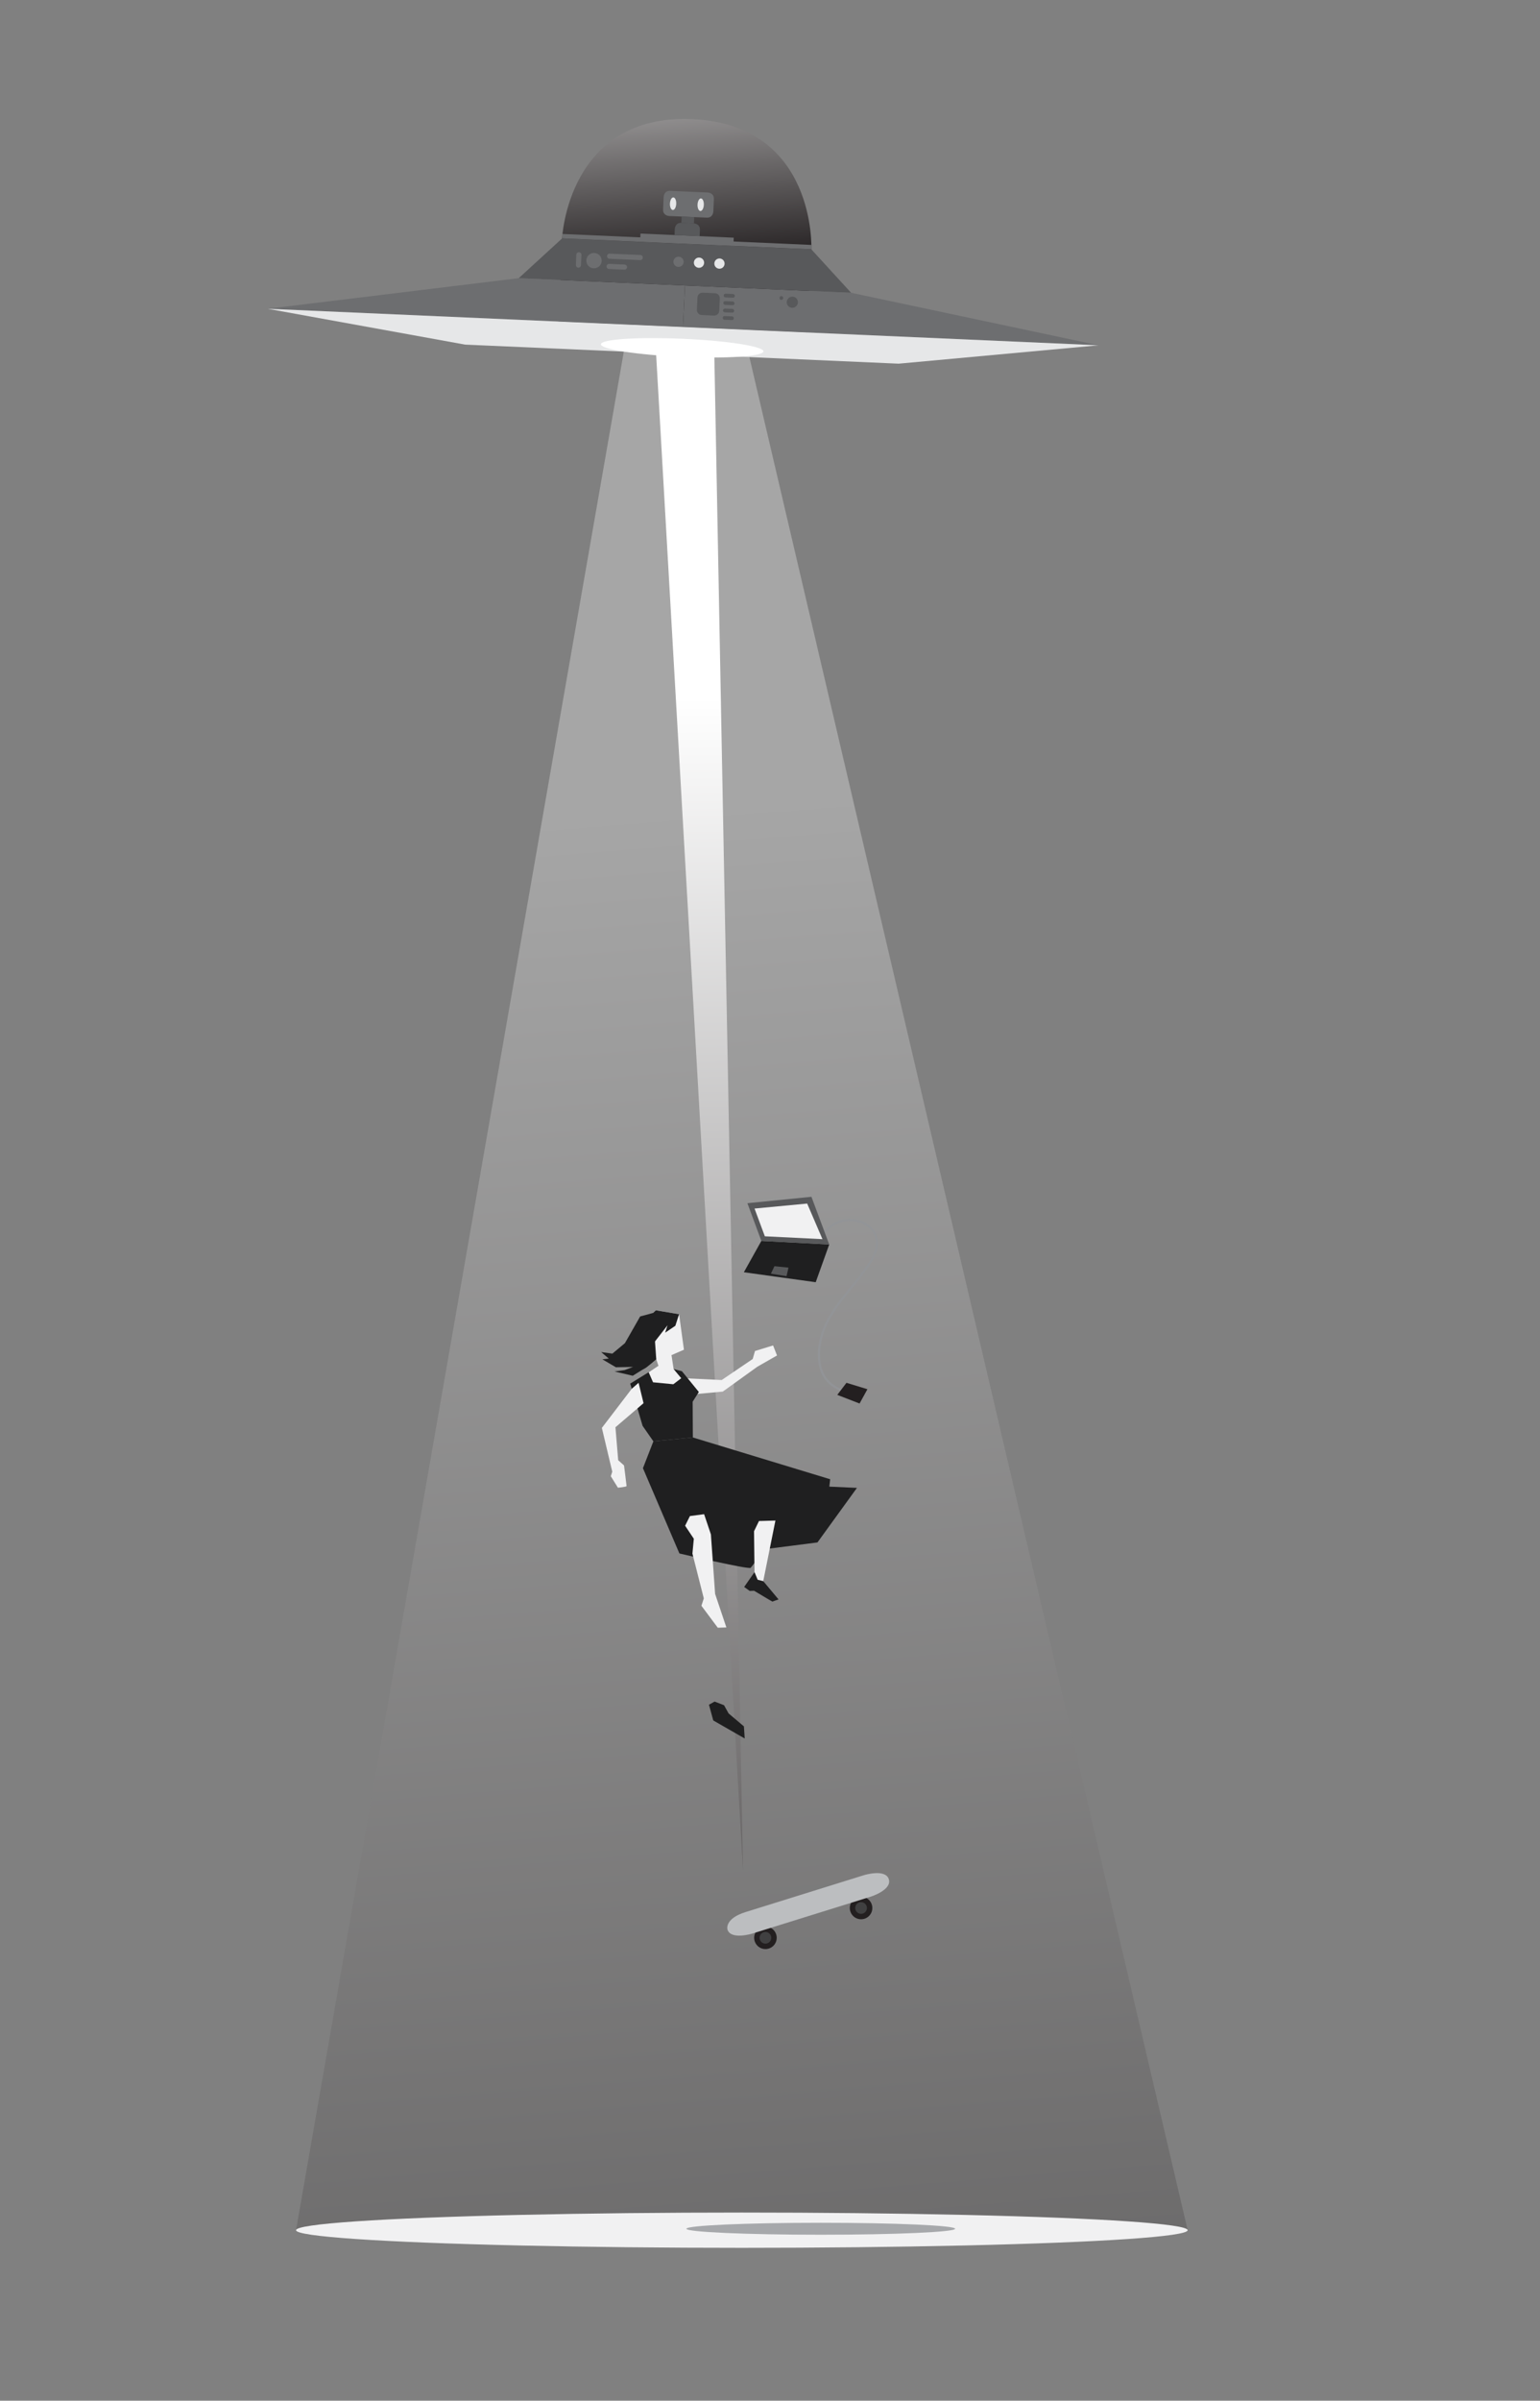 <?xml version="1.0" encoding="utf-8"?>
<!-- Generator: Adobe Illustrator 16.0.0, SVG Export Plug-In . SVG Version: 6.00 Build 0)  -->
<!DOCTYPE svg PUBLIC "-//W3C//DTD SVG 1.1//EN" "http://www.w3.org/Graphics/SVG/1.1/DTD/svg11.dtd">
<svg version="1.1" id="Layer_1" xmlns="http://www.w3.org/2000/svg" xmlns:xlink="http://www.w3.org/1999/xlink" x="0px" y="0px"
	 width="468.047px" height="729.135px" viewBox="0 0 468.047 729.135" enable-background="new 0 0 468.047 729.135"
	 xml:space="preserve">
<rect x="0" y="0" width="468.047" height="729.135" fill="#808080" stroke="none"/>
<g id="UFO_LEWE">
	<g>
		
			<linearGradient id="SVGID_1_" gradientUnits="userSpaceOnUse" x1="486.725" y1="93.828" x2="528.23" y2="-416.338" gradientTransform="matrix(1 0 0 -1 -296 344.135)">
			<stop  offset="0" style="stop-color:#FFFFFF"/>
			<stop  offset="1" style="stop-color:#231F20"/>
		</linearGradient>
		<polygon opacity="0.3" fill="url(#SVGID_1_)" enable-background="new    " points="191.018,98.658 89.97,677.341 360.962,677.341 
			225.465,98.658 		"/>
		<ellipse fill="#F1F1F2" cx="225.466" cy="677.341" rx="135.496" ry="5.358"/>
		<g>
			
				<linearGradient id="SVGID_2_" gradientUnits="userSpaceOnUse" x1="497.361" y1="355.074" x2="503.846" y2="262.993" gradientTransform="matrix(1 0 0 -1 -296 344.135)">
				<stop  offset="0" style="stop-color:#FFFFFF"/>
				<stop  offset="1" style="stop-color:#231F20"/>
			</linearGradient>
			<path fill="url(#SVGID_2_)" d="M169.73,97.662l1.109-25.252c0,0,1.664-37.877,39.543-36.213
				c37.876,1.662,36.212,39.541,36.212,39.541l-1.109,25.25L169.73,97.662z"/>
			<polygon fill="#6D6E70" points="208.163,86.7 157.659,84.482 81.347,93.78 207.608,99.324 			"/>
			<polygon fill="#6D6E70" points="208.163,86.7 258.668,88.919 333.867,104.871 207.608,99.324 			"/>
			<polygon fill="#58595B" points="157.659,84.482 170.839,72.41 246.596,75.738 258.668,88.919 			"/>
			<polygon fill="#E6E7E8" points="81.347,93.78 141.372,104.667 273.12,110.453 333.867,104.871 			"/>
			<path fill="#FFFFFF" d="M232.032,106.719c-0.064,1.517-11.179,2.26-24.822,1.66c-13.644-0.6-24.648-2.313-24.58-3.83
				c0.064-1.516,11.179-2.258,24.822-1.66C221.093,103.488,232.1,105.205,232.032,106.719z"/>
			<g>
				<circle fill="#6D6E70" cx="180.533" cy="79.161" r="2.334"/>
				<path fill="#6D6E70" d="M195.374,78.255c-0.02,0.429-0.382,0.763-0.812,0.743l-9.33-0.41c-0.429-0.019-0.762-0.382-0.744-0.811
					l0,0c0.019-0.43,0.382-0.763,0.812-0.742l9.33,0.407C195.059,77.462,195.392,77.826,195.374,78.255L195.374,78.255z"/>
				<path fill="#6D6E70" d="M190.573,81.16c-0.02,0.429-0.384,0.762-0.813,0.743l-4.666-0.204c-0.429-0.02-0.762-0.383-0.743-0.812
					l0,0c0.02-0.431,0.382-0.763,0.812-0.744l4.665,0.205C190.258,80.367,190.59,80.73,190.573,81.16L190.573,81.16z"/>
				<path fill="#6D6E70" d="M176.577,80.545c-0.019,0.43-0.382,0.764-0.81,0.743l0,0c-0.432-0.019-0.763-0.382-0.746-0.812
					l0.137-3.109c0.02-0.43,0.383-0.762,0.812-0.744l0,0c0.431,0.02,0.764,0.382,0.745,0.813L176.577,80.545z"/>
				<path fill="#6D6E70" d="M207.778,79.579c-0.037,0.858-0.765,1.524-1.622,1.485c-0.859-0.037-1.524-0.763-1.487-1.621
					c0.038-0.861,0.765-1.525,1.624-1.486C207.152,77.993,207.816,78.719,207.778,79.579z"/>
				<circle fill="#E6E7E8" cx="212.443" cy="79.783" r="1.557"/>
				<circle fill="#E6E7E8" cx="218.664" cy="80.058" r="1.557"/>
			</g>
			<g>
				<path fill="#58595B" d="M218.601,94.402c-0.038,0.832-0.743,1.477-1.575,1.442l-3.771-0.167c-0.832-0.036-1.475-0.74-1.44-1.574
					l0.166-3.77c0.035-0.833,0.741-1.479,1.575-1.441l3.769,0.165c0.835,0.038,1.478,0.743,1.443,1.575L218.601,94.402z"/>
				<path fill="#58595B" d="M223.33,89.889c-0.012,0.313-0.276,0.556-0.588,0.541l-2.263-0.1c-0.313-0.014-0.555-0.278-0.541-0.592
					l0,0c0.014-0.311,0.279-0.553,0.592-0.54l2.26,0.101C223.102,89.313,223.346,89.577,223.33,89.889L223.33,89.889z"/>
				<path fill="#58595B" d="M223.232,92.15c-0.015,0.313-0.278,0.555-0.592,0.541l-2.262-0.1c-0.313-0.014-0.554-0.277-0.541-0.59
					l0,0c0.014-0.313,0.279-0.557,0.59-0.541l2.262,0.1C223.003,91.574,223.246,91.838,223.232,92.15L223.232,92.15z"/>
				<path fill="#58595B" d="M223.132,94.412c-0.014,0.313-0.276,0.555-0.592,0.541l-2.26-0.099
					c-0.312-0.015-0.554-0.279-0.542-0.591l0,0c0.015-0.313,0.279-0.555,0.592-0.541l2.262,0.1
					C222.904,93.836,223.146,94.1,223.132,94.412L223.132,94.412z"/>
				<path fill="#58595B" d="M223.033,96.674c-0.013,0.313-0.277,0.555-0.59,0.542l-2.262-0.101c-0.312-0.014-0.554-0.277-0.541-0.59
					l0,0c0.015-0.313,0.277-0.555,0.591-0.541l2.261,0.1C222.805,96.098,223.046,96.362,223.033,96.674L223.033,96.674z"/>
				<circle fill="#58595B" cx="240.811" cy="91.79" r="1.698"/>
				<circle fill="#58595B" cx="237.468" cy="90.51" r="0.566"/>
			</g>
			
				<rect x="170.825" y="72.74" transform="matrix(-0.999 -0.044 0.044 -0.999 414.053 155.908)" fill="#6D6E70" width="75.827" height="1.335"/>
			
				<rect x="194.579" y="71.577" transform="matrix(-0.999 -0.044 0.044 -0.999 414.128 154.681)" fill="#6D6E70" width="28.369" height="2.432"/>
			<g>
				<path fill="#6D6E70" d="M203.354,65.596c0,0-1.908-0.084-1.825-1.992l0.168-3.817c0,0,0.083-1.908,1.992-1.825l11.449,0.504
					c0,0,1.908,0.084,1.826,1.992l-0.169,3.816c0,0-0.084,1.908-1.993,1.824L203.354,65.596z"/>
				<path fill="#58595B" d="M205.009,71.404l0.085-1.909c0,0,0.084-1.908,1.992-1.825l3.818,0.168c0,0,1.909,0.085,1.824,1.994
					l-0.083,1.908L205.009,71.404z"/>
				
					<rect x="207.116" y="65.853" transform="matrix(-0.999 -0.044 0.044 -0.999 414.916 142.737)" fill="#58595B" width="3.822" height="1.91"/>
				
					<ellipse transform="matrix(0.044 -0.999 0.999 0.044 133.802 263.426)" fill="#E6E7E8" cx="204.483" cy="61.831" rx="1.911" ry="0.955"/>
				
					<ellipse transform="matrix(0.044 -0.999 0.999 0.044 141.439 272.285)" fill="#E6E7E8" cx="213.059" cy="62.204" rx="1.91" ry="0.955"/>
			</g>
		</g>
		
			<linearGradient id="SVGID_3_" gradientUnits="userSpaceOnUse" x1="507.358" y1="132.35" x2="512.547" y2="-395.113" gradientTransform="matrix(1 0 0 -1 -296 344.135)">
			<stop  offset="0" style="stop-color:#FFFFFF"/>
			<stop  offset="0.99" style="stop-color:#231F20"/>
		</linearGradient>
		<polygon fill="url(#SVGID_3_)" points="199.361,106.723 225.828,568.283 217.106,107.993 		"/>
	</g>
	<ellipse fill="#A6A8AB" cx="249.457" cy="676.905" rx="40.839" ry="1.814"/>
	<g>
		<g id="PANI_Z_BUTEM">
			<polygon fill="#F1F1F2" points="207.998,418.59 219.348,419.13 228.766,412.745 229.463,410.315 234.959,408.63 236.157,411.676 
				230.171,415.098 219.671,422.649 208.787,423.644 			"/>
			<polygon fill="#1F1F20" points="200.107,414.777 197.144,416.765 191.539,420.22 195.298,433.045 198.579,437.758 
				210.573,436.58 210.514,425.721 212.396,422.768 207.256,416.458 204.732,415.806 			"/>
			<polygon fill="#F1F1F2" points="197.144,416.765 200.107,414.777 195.597,401.399 199.34,397.96 206.389,399.15 207.868,409.925 
				204.086,411.569 204.732,415.806 207.05,418.581 204.637,420.419 198.479,419.826 			"/>
			<path fill="#1F1F20" d="M198.579,437.758l-3.172,8.15l11.078,25.899c0,0,21.161,4.968,21.667,4.356
				c0.508-0.611,4.466-5.682,4.466-5.682l15.827-2.021l12.003-16.566l-8.392-0.386l0.258-2.239l-41.742-12.691L198.579,437.758z"/>
			<path fill="#F1F1F2" d="M194.085,419.981l-2.08,1.808l-9.084,11.885l3.161,13.296l-0.445,1.381l2.174,3.495
				c0,0,2.622-0.256,2.62-0.51c-0.003-0.254-0.774-6.261-0.774-6.261l-1.773-1.588l-0.836-10.007l8.542-7.317L194.085,419.981z"/>
			<polygon fill="#1F1F20" points="206.389,399.15 205.256,402.657 202.156,404.754 202.878,402.509 198.059,408.697 
				195.597,401.399 199.34,397.96 			"/>
			<polygon fill="#F1F1F2" points="210.87,467.338 210.446,471.846 213.904,485.453 213.18,487.696 218.154,494.36 220.764,494.273 
				217.339,484.083 216.063,466.02 213.999,459.882 209.684,460.452 208.222,463.385 			"/>
			<path fill="#F1F1F2" d="M235.673,461.815l-3.704,18.394l3.097,5.2l-0.367,1.02c0,0-7.774-5.403-7.538-5.268
				c0.235,0.138,2.157-3.689,2.157-3.689l-0.144-12.427l1.499-3.089L235.673,461.815z"/>
			<path fill="#1F1F20" d="M198.459,398.77l-3.901,1.055l-4.628,8.107l-3.816,3.184l-3.406-0.479l2.304,1.98l-1.933,0.229
				l4.103,2.407l5.218-0.098l-2.555,0.958l-3.079,0.424l5.542,1.299c0,0,3.405-2.152,3.754-2.273
				c0.347-0.119,3.391-2.728,3.391-2.728L198.459,398.77z"/>
			<polygon fill="#1F1F20" points="217.19,516.792 220.054,517.899 221.437,520.39 226.092,524.32 226.34,528.004 216.779,522.526 
				215.473,517.746 			"/>
			<polygon fill="#1F1F20" points="231.969,480.209 236.619,485.762 234.698,486.429 229.189,483.135 227.848,483.188 
				226.174,481.979 229.317,477.472 230.271,479.79 			"/>
		</g>
		<g id="LAPTOP">
			<path fill="none" stroke="#929497" stroke-width="0.648" stroke-miterlimit="10" d="M248.852,380.274
				c-2.357-0.98,0.616-4.854,1.418-5.758c2.032-2.295,4.646-3.942,7.801-4.021c3.515-0.086,7.656,2.013,8.371,5.729
				c0.66,3.431-1.426,6.463-3.278,9.104c-3.628,5.171-8.263,9.681-11.293,15.265c-2.036,3.746-3.291,7.986-2.917,12.29
				c0.473,5.445,3.379,8.389,8.398,9.902"/>
			<polygon fill="#1F1F20" points="231.396,376.89 226.081,386.399 247.915,389.427 252.021,377.97 			"/>
			<polygon fill="#58595B" points="231.396,376.89 227.154,365.433 246.618,363.486 252.021,377.97 			"/>
			<polygon fill="#F1F1F2" points="229.323,367.054 232.458,375.483 249.967,376.349 245.32,365.539 			"/>
			<polygon fill="#58595B" points="235.376,384.563 234.295,386.833 239.05,387.59 239.645,384.995 			"/>
			<polygon fill="#231F20" points="257.264,419.981 254.471,423.644 261.244,426.267 263.634,421.925 			"/>
		</g>
		<g id="DESKOROLKA">
			<circle fill="#231F20" cx="232.637" cy="588.537" r="3.425"/>
			<circle fill="#404041" cx="232.638" cy="588.537" r="1.775"/>
			<circle fill="#231F20" cx="261.702" cy="579.485" r="3.424"/>
			<circle fill="#404041" cx="261.702" cy="579.485" r="1.776"/>
			<path fill="#BCBEC0" d="M221.093,586.021c0,0-1.016-3.271,5.521-5.307c6.541-2.036,35.966-11.2,35.966-11.2
				s6.54-2.034,7.556,1.233c1.021,3.27-5.521,5.305-5.521,5.305l-35.963,11.201C228.652,587.254,222.112,589.29,221.093,586.021z"/>
		</g>
	</g>
</g>
</svg>
